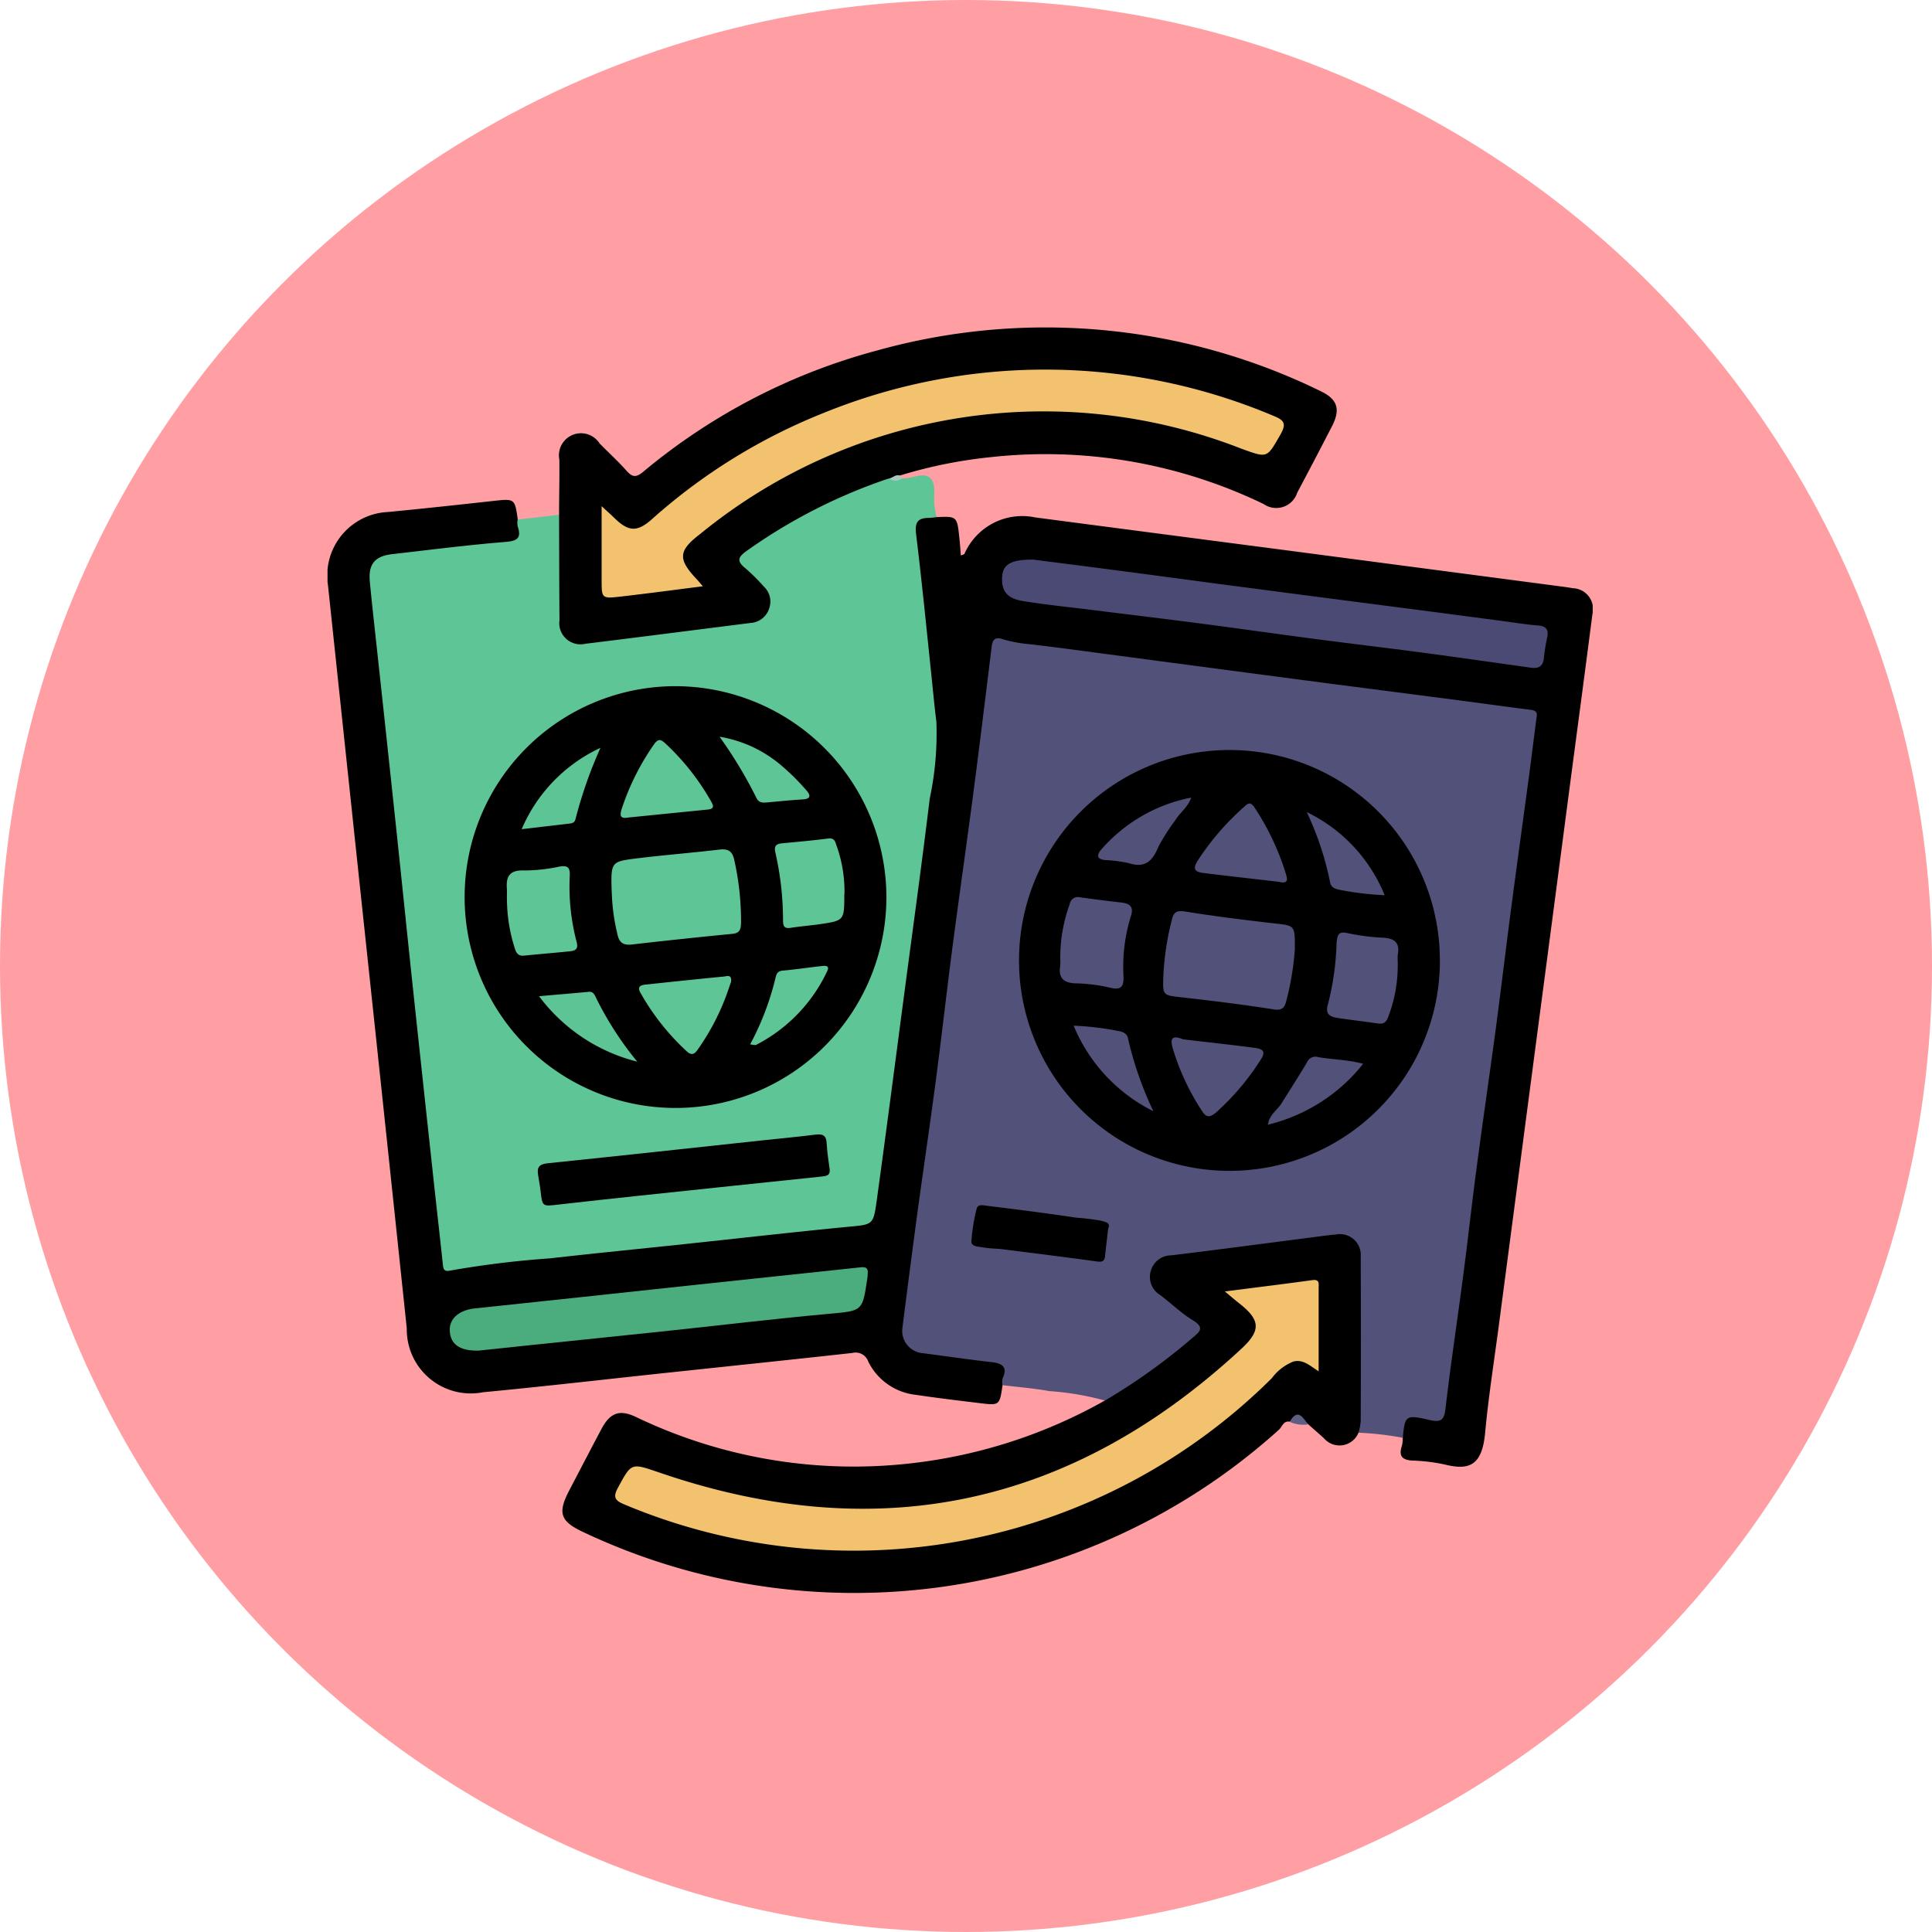 <svg xmlns="http://www.w3.org/2000/svg" xmlns:xlink="http://www.w3.org/1999/xlink" width="64.888" height="64.888" viewBox="0 0 64.888 64.888">
  <defs>
    <clipPath id="clip-path">
      <rect id="Rectángulo_38170" data-name="Rectángulo 38170" width="42.493" height="42.509" fill="none"/>
    </clipPath>
  </defs>
  <g id="_99" data-name="99" transform="translate(0 -0.002)">
    <circle id="Elipse_4823" data-name="Elipse 4823" cx="32.444" cy="32.444" r="32.444" transform="translate(0 0.002)" fill="#ff9fa3"/>
    <g id="Grupo_159170" data-name="Grupo 159170" transform="translate(11 11.002)">
      <g id="Grupo_159170-2" data-name="Grupo 159170" clip-path="url(#clip-path)">
        <path id="Trazado_137668" data-name="Trazado 137668" d="M66.322,57.711a9.455,9.455,0,0,0-1.874-.318c-.516-.095-1.043-.133-1.565-.2-.063-.606-.487-.678-.986-.718-.528-.042-1.055-.118-1.578-.211a.939.939,0,0,1-.882-1.218q.718-5.595,1.466-11.185c.494-3.742.976-7.487,1.477-11.228.088-.655.131-.668.79-.566,1.967.306,3.945.534,5.918.8q4.89.651,9.781,1.288c.482.064.967.112,1.448.185.6.091.653.145.577.737-.273,2.135-.558,4.27-.837,6.4-.638,4.883-1.29,9.766-1.922,14.65-.083.643-.165,1.287-.261,1.929-.051.342-.252.522-.582.435a.717.717,0,0,0-.967.47,10.441,10.441,0,0,0-1.487-.17c-.117-.179-.043-.374-.044-.561,0-1.7,0-3.392,0-5.088,0-.754-.226-.929-.984-.834-1.711.216-3.423.422-5.133.645-.292.038-.562.1-.663.42-.107.339.083.556.325.755.364.3.755.567,1.11.879a.331.331,0,0,1,.016.562,15.9,15.9,0,0,1-2.888,2.108.263.263,0,0,1-.253.029" transform="translate(-40.212 -21.672)" fill="#51517a"/>
        <path id="Trazado_137669" data-name="Trazado 137669" d="M36.114,49.417c.072-.754.089-.789.891-.605.4.092.5.007.546-.4.17-1.469.394-2.932.586-4.4.164-1.249.3-2.5.468-3.752.19-1.438.4-2.872.595-4.309s.364-2.879.553-4.317c.195-1.481.4-2.961.6-4.442.089-.668.168-1.337.259-2.005.022-.16-.046-.2-.189-.223-1.119-.144-2.237-.3-3.355-.442L33.4,24.047l-3.093-.408-3.66-.485c-1.017-.134-2.032-.276-3.051-.395a4.388,4.388,0,0,1-.906-.166c-.246-.084-.352-.014-.382.236-.207,1.672-.409,3.345-.629,5.015S21.22,31.181,21,32.851c-.195,1.482-.361,2.968-.555,4.449-.189,1.438-.4,2.872-.6,4.309q-.279,2.069-.54,4.14a.753.753,0,0,0,.688.821c.77.1,1.538.214,2.309.3.364.042.548.161.37.553a.572.572,0,0,0,0,.219c-.1.683-.1.687-.763.606-.716-.087-1.434-.172-2.147-.279a2.023,2.023,0,0,1-1.6-1.116.451.451,0,0,0-.54-.29c-2.065.228-4.131.443-6.2.663s-4.13.46-6.2.656a2.149,2.149,0,0,1-2.56-2.144Q1.876,38.271,1.078,30.8.546,25.788.015,20.777a2.137,2.137,0,0,1,2.013-2.459c1.173-.112,2.345-.24,3.517-.369.745-.082.745-.088.845.625.309.612.225.8-.436.872-1.069.124-2.139.247-3.211.345-.059.005-.118.01-.176.017-.946.114-1.053.265-.954,1.226Q2.148,26.2,2.705,31.371c.369,3.475.728,6.951,1.113,10.424.052.469.1.938.141,1.408.025.306.146.42.488.38,2.4-.286,4.807-.526,7.212-.779,2.023-.213,4.045-.443,6.07-.64a.563.563,0,0,0,.58-.574q.784-5.989,1.567-11.979c.091-.687.14-1.384.279-2.06a13.245,13.245,0,0,0-.054-4.226c-.163-1.421-.3-2.845-.457-4.267-.06-.553.243-.759.8-.568.7-.03.7-.031.777.7.021.188.033.377.05.589.056-.025.109-.031.122-.057A2.117,2.117,0,0,1,23.767,18.5q4.23.555,8.46,1.107,4.558.6,9.117,1.2c.161.021.322.041.481.071a.7.7,0,0,1,.658.87c-.238,1.856-.487,3.711-.732,5.567q-.6,4.58-1.205,9.16-.6,4.558-1.2,9.116c-.16,1.213-.352,2.422-.465,3.64-.1,1.1-.52,1.285-1.35,1.08a6.053,6.053,0,0,0-1.1-.135c-.351-.02-.459-.165-.345-.5a1.13,1.13,0,0,0,.026-.263" transform="translate(0 -12.122)"/>
        <path id="Trazado_137670" data-name="Trazado 137670" d="M23.419,16.771a2.6,2.6,0,0,1-.264.026c-.4,0-.463.19-.417.562.187,1.535.34,3.073.5,4.61.059.556.109,1.114.179,1.669a10.462,10.462,0,0,1-.223,2.585c-.262,2.163-.56,4.321-.846,6.48-.31,2.349-.614,4.7-.938,7.048-.112.807-.139.775-.964.855-1.832.177-3.661.386-5.491.581-1.508.16-3.017.308-4.524.479a32.2,32.2,0,0,0-3.328.407c-.228.05-.244-.043-.262-.213-.109-1.025-.227-2.049-.337-3.074q-.343-3.161-.681-6.324c-.19-1.787-.371-3.574-.561-5.36q-.336-3.162-.68-6.324c-.066-.615-.137-1.23-.193-1.845-.054-.583.167-.852.749-.919,1.273-.146,2.544-.308,3.82-.412.416-.034.52-.153.395-.528a.7.7,0,0,1,0-.22l1.387-.162c.181.162.13.381.131.58.007.928,0,1.856,0,2.784.005.7.247.9.926.812,1.722-.225,3.448-.42,5.17-.642.3-.039.595-.1.695-.441a.773.773,0,0,0-.307-.778q-.246-.253-.5-.5c-.245-.243-.227-.449.055-.649a15.761,15.761,0,0,1,1.668-1.079A14.848,14.848,0,0,1,21.742,15.4c.181-.022.346.083.527.067.319.023.7-.219.93-.021s.112.612.153.931c.016.131.044.261.067.391" transform="translate(-2.968 -10.402)" fill="#5dc596"/>
        <path id="Trazado_137671" data-name="Trazado 137671" d="M42.632,99.817a20.3,20.3,0,0,0,2.933-2.1c.222-.186.447-.338.025-.594-.4-.241-.738-.579-1.115-.859a.706.706,0,0,1-.3-.809.715.715,0,0,1,.69-.516c1.569-.189,3.136-.4,4.7-.6.276-.036.552-.076.829-.1a.7.7,0,0,1,.829.743q.011,2.763,0,5.527a2.065,2.065,0,0,1-.074.387.689.689,0,0,1-1.167.181l-.526-.466a.526.526,0,0,0-.621-.086c-.212-.034-.25.175-.36.273A21.29,21.29,0,0,1,25.1,104.229c-.758-.355-.854-.637-.465-1.383.361-.691.721-1.384,1.086-2.072.29-.548.609-.667,1.156-.408a16.892,16.892,0,0,0,9.113,1.573,17.138,17.138,0,0,0,6.638-2.122" transform="translate(-16.522 -63.778)"/>
        <path id="Trazado_137672" data-name="Trazado 137672" d="M35.13,5.07a18.262,18.262,0,0,0-4.78,2.438c-.279.2-.332.338-.043.57a6.509,6.509,0,0,1,.628.622.689.689,0,0,1,.181.732.7.7,0,0,1-.621.49c-1.852.233-3.7.472-5.556.7a.712.712,0,0,1-.867-.795c-.01-1.179-.01-2.357-.014-3.535,0-.619.017-1.239.009-1.858a.741.741,0,0,1,1.351-.542c.3.307.618.594.9.913.191.215.315.248.559.046A20.488,20.488,0,0,1,34.737.772,21.037,21.037,0,0,1,49.63,2.134c.572.271.681.61.388,1.18q-.576,1.119-1.167,2.23a.741.741,0,0,1-1.131.384,16.844,16.844,0,0,0-9.157-1.575,15.922,15.922,0,0,0-3.07.621.354.354,0,0,1-.364.1" transform="translate(-16.281 0)"/>
        <path id="Trazado_137673" data-name="Trazado 137673" d="M99.962,113.193c.276-.475.441-.141.621.086a1.118,1.118,0,0,1-.621-.086" transform="translate(-67.648 -76.439)" fill="#5f5f84"/>
        <path id="Trazado_137674" data-name="Trazado 137674" d="M58.31,15.462c.127-.009.221-.145.364-.1l.088.093a.353.353,0,0,1-.452,0" transform="translate(-39.461 -10.392)" fill="#a8cac0"/>
        <path id="Trazado_137675" data-name="Trazado 137675" d="M85.969,50.942A7.064,7.064,0,0,1,78.9,58.032a7.067,7.067,0,1,1,0-14.134,7.063,7.063,0,0,1,7.067,7.043" transform="translate(-48.608 -29.708)"/>
        <path id="Trazado_137676" data-name="Trazado 137676" d="M71.494,91.968c-.041.352-.076.642-.107.933-.019.176-.108.2-.273.176-1.056-.145-2.114-.277-3.172-.41-.218-.027-.441-.021-.655-.063-.146-.028-.4-.018-.387-.21a6.076,6.076,0,0,1,.173-1.078c.039-.175.221-.125.339-.11,1,.124,2,.248,3,.4a8.258,8.258,0,0,1,.827.1c.212.054.329.086.259.262" transform="translate(-45.274 -61.71)"/>
        <path id="Trazado_137677" data-name="Trazado 137677" d="M71.161,24.123c.688.089,1.53.195,2.373.305q1.851.243,3.7.491l3.048.4q1.873.244,3.747.486,1.481.193,2.961.391c.363.048.725.108,1.089.135.268.02.375.125.32.394a6.287,6.287,0,0,0-.113.692c-.026.289-.177.37-.442.333-1.218-.172-2.435-.346-3.654-.508s-2.442-.305-3.661-.466c-1.263-.166-2.523-.347-3.786-.511-1.235-.161-2.471-.309-3.706-.463-.742-.092-1.485-.167-2.223-.286-.351-.056-.692-.18-.722-.642-.036-.555.2-.762,1.067-.754" transform="translate(-47.433 -16.325)" fill="#4a4a75"/>
        <path id="Trazado_137678" data-name="Trazado 137678" d="M13.663,100.428c-.643.015-.953-.223-.967-.683-.012-.4.324-.68.837-.734q3.659-.386,7.318-.782c1.884-.2,3.77-.4,5.653-.6.186-.02.245.041.231.21,0,.059-.007.118-.016.176-.163,1.108-.166,1.074-1.3,1.178-1.857.17-3.71.393-5.565.589-1.5.159-3.01.312-4.516.469-.584.061-1.169.124-1.679.178" transform="translate(-8.591 -66.066)" fill="#4bac7d"/>
        <path id="Trazado_137679" data-name="Trazado 137679" d="M28.413,44.348a7.083,7.083,0,1,1-7.087-7.084,7.1,7.1,0,0,1,7.087,7.084" transform="translate(-9.642 -25.218)"/>
        <path id="Trazado_137680" data-name="Trazado 137680" d="M21.857,85.181c-.043-.267.063-.354.335-.381,2.427-.25,4.851-.515,7.277-.776.57-.061,1.141-.113,1.71-.185.235-.029.357.024.371.284.016.293.059.584.1.875.027.187-.078.23-.227.245q-1.733.18-3.465.363c-1.8.191-3.6.375-5.392.58-.568.065-.563.09-.628-.483-.02-.175-.055-.348-.082-.522" transform="translate(-14.786 -56.732)"/>
        <path id="Trazado_137681" data-name="Trazado 137681" d="M50.369,99.343c1.05-.135,2-.251,2.94-.381.256-.035.211.131.212.27,0,.914,0,1.828,0,2.791-.281-.169-.508-.411-.846-.327a1.664,1.664,0,0,0-.725.558A19.907,19.907,0,0,1,30.2,106.495c-.325-.134-.382-.251-.21-.566.461-.846.437-.827,1.4-.5,7.342,2.516,13.856,1.109,19.539-4.164.669-.621.631-.97-.083-1.529-.137-.108-.27-.222-.482-.4" transform="translate(-20.233 -66.968)" fill="#f3c26e"/>
        <path id="Trazado_137682" data-name="Trazado 137682" d="M31.878,11.648c-.964.122-1.864.243-2.765.346-.634.072-.635.061-.635-.573V8.957c.179.166.305.277.425.394.474.463.762.486,1.258.049A19.432,19.432,0,0,1,35.92,5.832a19.721,19.721,0,0,1,15.119.09c.34.137.457.246.243.62-.464.812-.432.8-1.293.494A18.222,18.222,0,0,0,31.777,9.9c-.739.566-.735.848-.087,1.53.048.051.091.106.187.218" transform="translate(-19.272 -2.957)" fill="#f3c26e"/>
        <path id="Trazado_137683" data-name="Trazado 137683" d="M91.245,61.908a9.482,9.482,0,0,1-.295,1.769c-.066.241-.168.3-.442.257-1.012-.161-2.031-.284-3.05-.4-.634-.071-.656-.058-.633-.673a9.331,9.331,0,0,1,.293-1.954c.061-.242.166-.3.44-.257,1,.161,2,.285,3.006.4.68.076.683.057.68.86" transform="translate(-58.755 -41.036)" fill="#51517a"/>
        <path id="Trazado_137684" data-name="Trazado 137684" d="M76.1,61.231a5.217,5.217,0,0,1,.316-1.806.281.281,0,0,1,.351-.234c.462.065.925.122,1.389.176.278.032.416.139.319.448a5.71,5.71,0,0,0-.253,1.993c.016.341-.038.531-.471.412a5.764,5.764,0,0,0-1.172-.14c-.386-.025-.545-.2-.481-.584a1.6,1.6,0,0,0,0-.264" transform="translate(-51.49 -40.054)" fill="#515179"/>
        <path id="Trazado_137685" data-name="Trazado 137685" d="M106.227,63.86a4.873,4.873,0,0,1-.31,1.811c-.062.176-.142.276-.346.246-.448-.067-.9-.116-1.348-.184-.277-.042-.449-.126-.331-.494a9.393,9.393,0,0,0,.282-2.041c.03-.337.112-.379.423-.305a7.665,7.665,0,0,0,1.176.144c.361.028.528.186.457.559a1.446,1.446,0,0,0,0,.265" transform="translate(-70.283 -42.541)" fill="#515179"/>
        <path id="Trazado_137686" data-name="Trazado 137686" d="M88.086,73.824c.841.1,1.625.184,2.407.287.239.031.406.1.193.41a8.384,8.384,0,0,1-1.5,1.767c-.244.206-.351.119-.474-.071a8.034,8.034,0,0,1-.926-1.941c-.1-.315-.212-.658.3-.452" transform="translate(-59.352 -49.918)" fill="#515179"/>
        <path id="Trazado_137687" data-name="Trazado 137687" d="M92.934,52.087c-.8-.093-1.659-.188-2.517-.294-.289-.036-.4-.118-.19-.439a8.744,8.744,0,0,1,1.518-1.761c.129-.114.22-.233.372-.006a8.585,8.585,0,0,1,1.067,2.268c.046.151.065.315-.249.232" transform="translate(-60.986 -33.471)" fill="#515179"/>
        <path id="Trazado_137688" data-name="Trazado 137688" d="M77.521,72.535a9.979,9.979,0,0,1,1.51.18c.162.03.284.087.317.251a11.724,11.724,0,0,0,.851,2.443,5.6,5.6,0,0,1-2.678-2.874" transform="translate(-52.462 -49.087)" fill="#515179"/>
        <path id="Trazado_137689" data-name="Trazado 137689" d="M83.191,48.839c-.115.33-.377.5-.527.75a6.931,6.931,0,0,0-.569.889c-.2.487-.446.745-1.009.56a4.561,4.561,0,0,0-.783-.1c-.185-.026-.328-.077-.172-.31a5.36,5.36,0,0,1,3.06-1.789" transform="translate(-54.183 -33.051)" fill="#515179"/>
        <path id="Trazado_137690" data-name="Trazado 137690" d="M104.354,53.136a9.963,9.963,0,0,1-1.513-.181c-.161-.03-.289-.083-.318-.249a10.168,10.168,0,0,0-.785-2.361,5.318,5.318,0,0,1,2.617,2.792" transform="translate(-68.85 -34.07)" fill="#515179"/>
        <path id="Trazado_137691" data-name="Trazado 137691" d="M100.9,76a5.815,5.815,0,0,1-3.2,2.047c.051-.341.313-.486.453-.709.289-.46.582-.918.86-1.384a.309.309,0,0,1,.384-.175c.482.082.977.082,1.5.221" transform="translate(-66.117 -51.273)" fill="#515179"/>
        <path id="Trazado_137692" data-name="Trazado 137692" d="M29.508,55.679c-.031-1.02-.033-1.038.8-1.143.934-.117,1.874-.189,2.81-.3.3-.035.446.043.51.368a9.32,9.32,0,0,1,.223,2.1c-.006.195-.034.336-.28.36q-1.691.165-3.38.358c-.315.037-.442-.073-.5-.382a6.7,6.7,0,0,1-.181-1.367" transform="translate(-19.963 -36.701)" fill="#5dc596"/>
        <path id="Trazado_137693" data-name="Trazado 137693" d="M18.623,57.03c0-.1.007-.207,0-.31-.033-.41.094-.626.564-.611a5.639,5.639,0,0,0,1.183-.126c.274-.05.38,0,.365.3a7.329,7.329,0,0,0,.232,2.233c.064.245-.055.289-.231.308-.512.053-1.026.094-1.538.146-.219.022-.272-.118-.321-.284a5.475,5.475,0,0,1-.252-1.652" transform="translate(-12.599 -37.874)" fill="#5dc596"/>
        <path id="Trazado_137694" data-name="Trazado 137694" d="M48.807,54.946c0,.889,0,.892-.806,1.012-.334.049-.671.073-1,.126-.214.034-.25-.067-.252-.244a10.292,10.292,0,0,0-.254-2.271c-.059-.244.023-.307.239-.327.511-.047,1.023-.094,1.533-.159.216-.027.236.111.284.253a4.532,4.532,0,0,1,.261,1.611" transform="translate(-31.45 -35.921)" fill="#5dc596"/>
        <path id="Trazado_137695" data-name="Trazado 137695" d="M35.463,67.567c-.057.161-.122.357-.195.55a7.919,7.919,0,0,1-.913,1.712c-.105.152-.2.246-.379.082a7.983,7.983,0,0,1-1.558-1.968c-.121-.211.006-.26.177-.278.878-.092,1.756-.186,2.635-.27.089-.009.259-.083.232.172" transform="translate(-21.907 -45.598)" fill="#5dc596"/>
        <path id="Trazado_137696" data-name="Trazado 137696" d="M30.709,45.471c-.267.048-.291-.06-.216-.294a8.243,8.243,0,0,1,1.082-2.161c.127-.183.216-.191.374-.042a8.086,8.086,0,0,1,1.53,1.929c.082.145.158.274-.1.3l-2.673.268" transform="translate(-20.611 -29.013)" fill="#5dc596"/>
        <path id="Trazado_137697" data-name="Trazado 137697" d="M25.283,71.355a5.913,5.913,0,0,1-3.308-2.2c.618-.055,1.15-.1,1.682-.148.125-.011.18.086.223.181a11.025,11.025,0,0,0,1.4,2.172" transform="translate(-14.871 -46.696)" fill="#5dc496"/>
        <path id="Trazado_137698" data-name="Trazado 137698" d="M22.819,43.667a14.969,14.969,0,0,0-.84,2.4c-.026.107-.1.133-.193.144l-1.613.189a5.3,5.3,0,0,1,2.646-2.732" transform="translate(-13.652 -29.551)" fill="#5dc496"/>
        <path id="Trazado_137699" data-name="Trazado 137699" d="M40.722,42.513a4.262,4.262,0,0,1,2.123,1.005,7.468,7.468,0,0,1,.781.779c.146.158.2.305-.118.323-.4.022-.791.066-1.187.1-.152.014-.283.016-.363-.162a14.823,14.823,0,0,0-1.236-2.048" transform="translate(-27.558 -28.77)" fill="#5dc596"/>
        <path id="Trazado_137700" data-name="Trazado 137700" d="M43.9,68.958a9.28,9.28,0,0,0,.84-2.183c.038-.149.051-.276.254-.294.44-.039.876-.106,1.315-.154.115-.013.275-.021.178.176a5.33,5.33,0,0,1-2.38,2.469c-.044.023-.114-.005-.208-.013" transform="translate(-29.706 -44.882)" fill="#5dc596"/>
      </g>
    </g>
  </g>
</svg>
